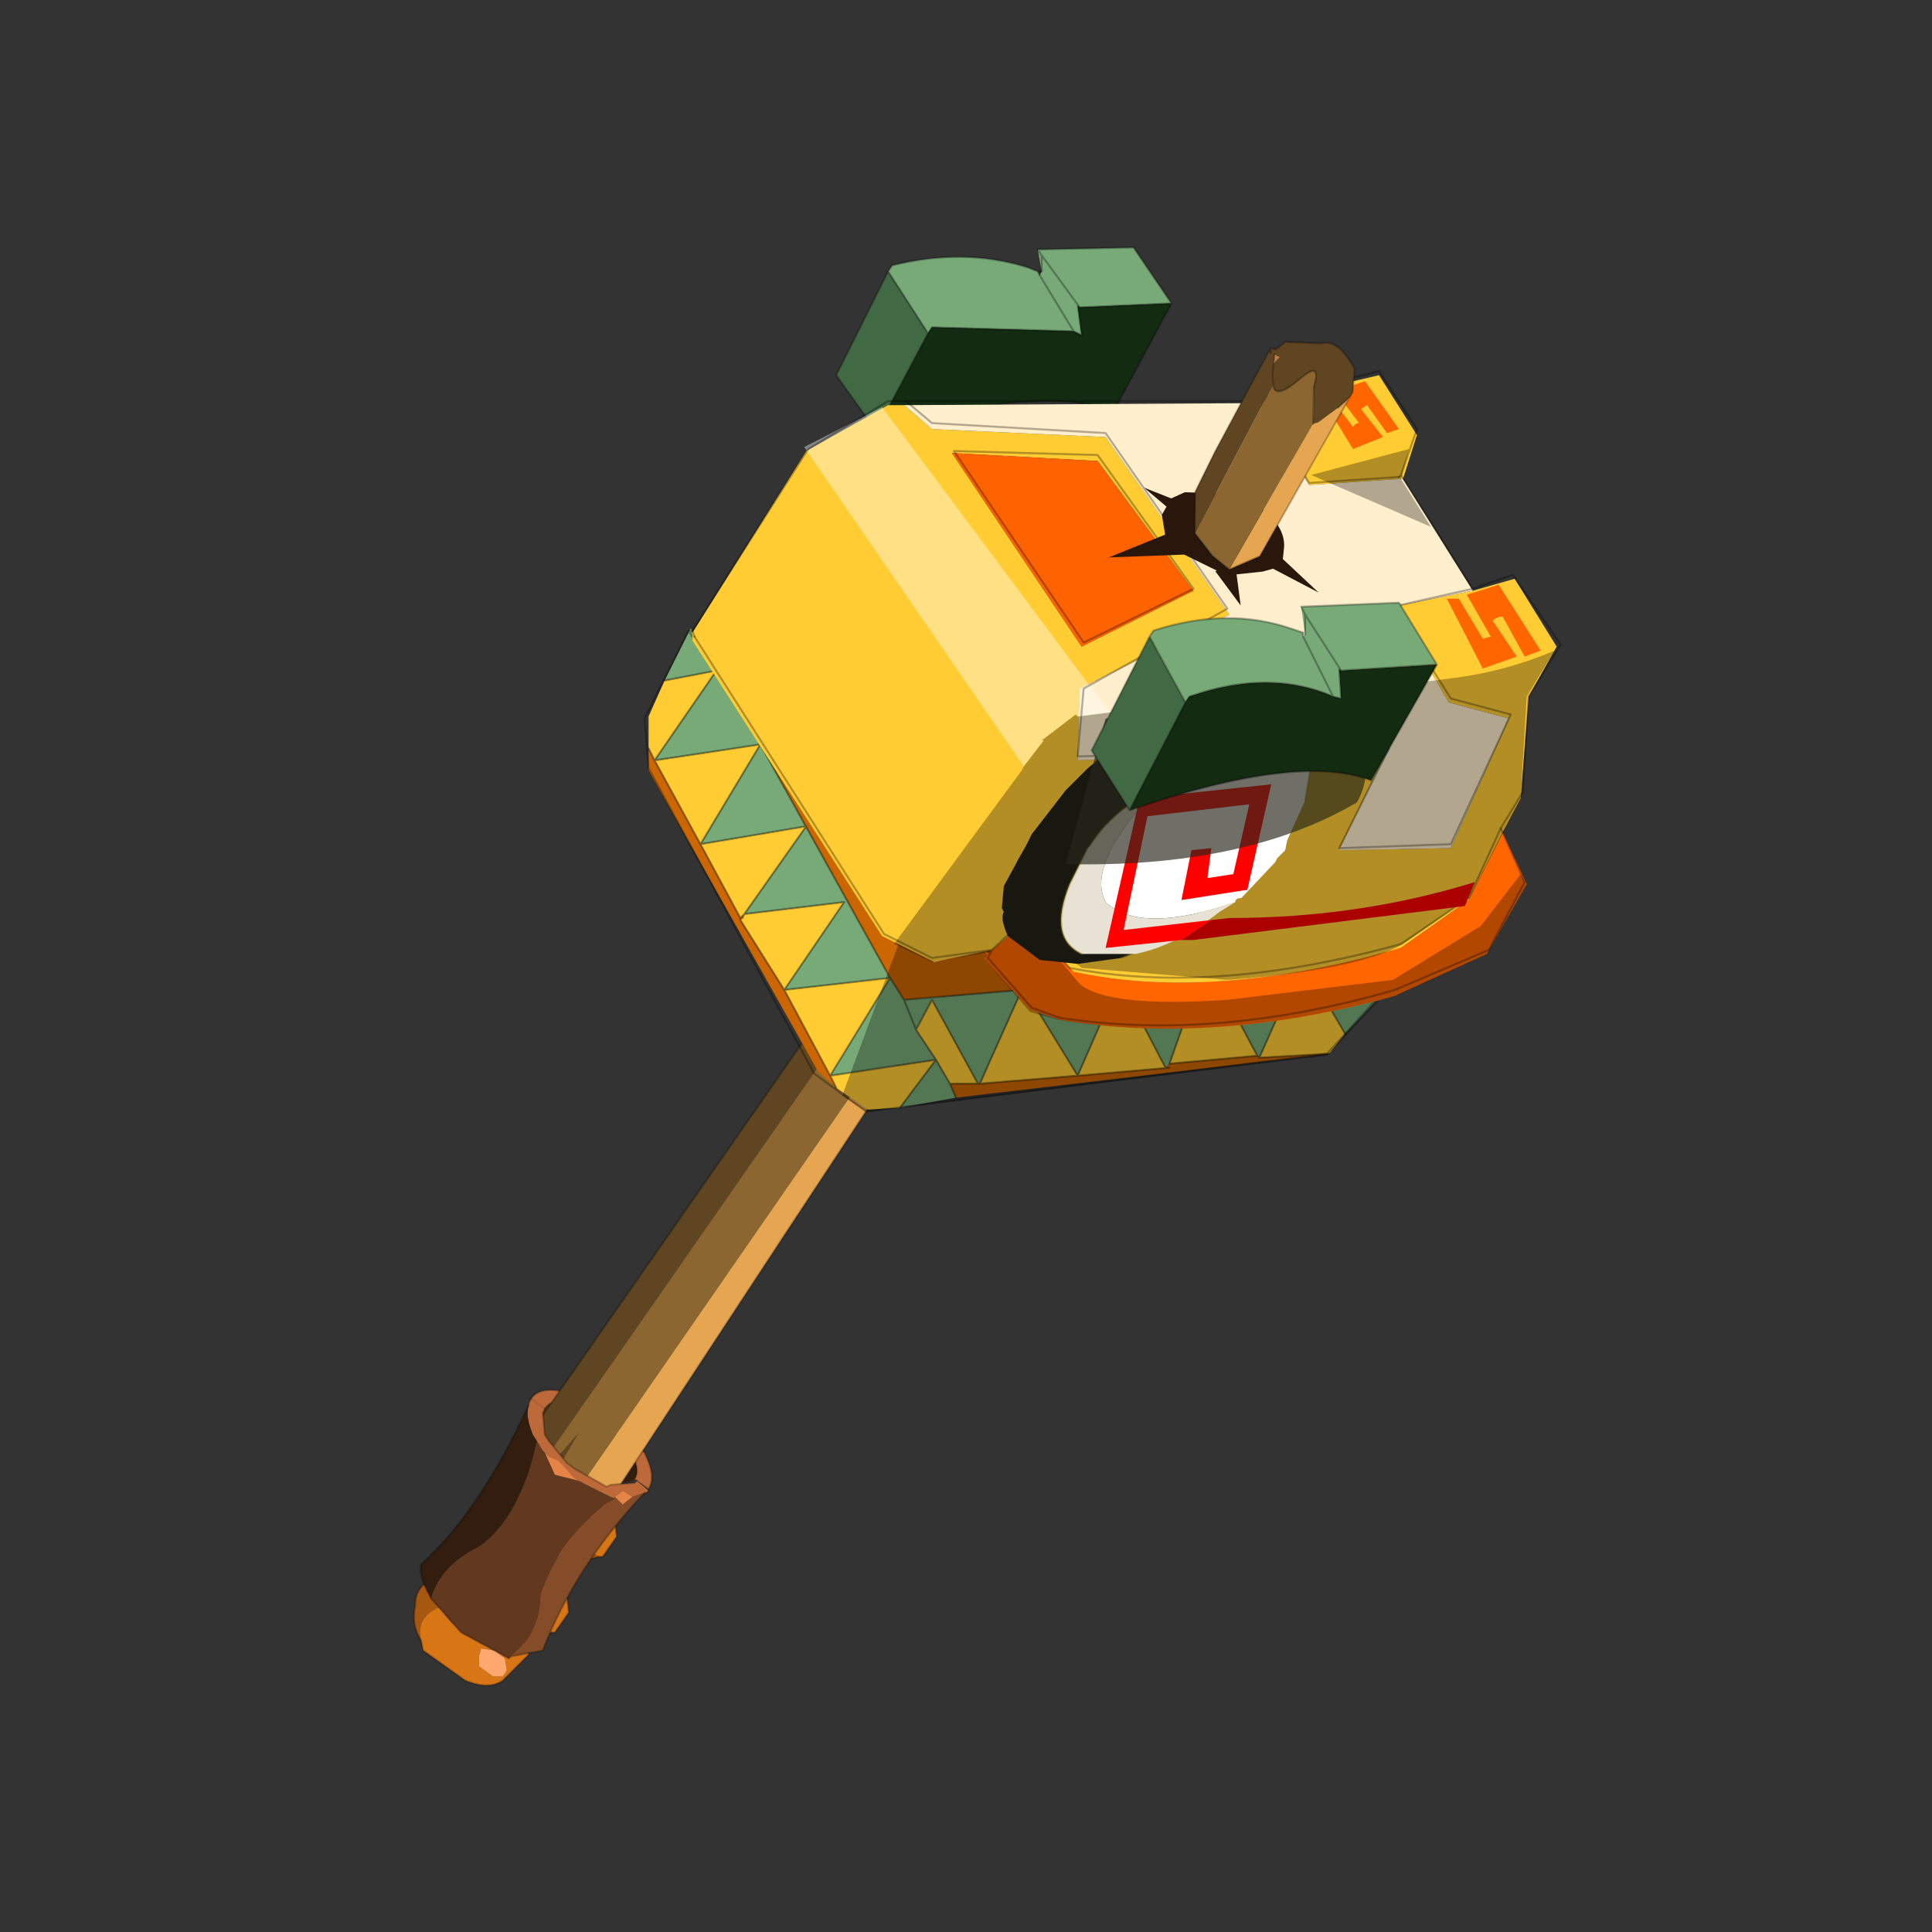 <?xml version="1.0" encoding="UTF-8" standalone="no"?>
<svg xmlns:xlink="http://www.w3.org/1999/xlink" height="440.0px" width="440.0px" xmlns="http://www.w3.org/2000/svg">
  <rect width="100%" height="100%" fill="#333333" stroke="none"/>
  <g transform="matrix(10.0, 0.0, 0.0, 10.0, 0.0, 0.0)">
    <use height="44.0" transform="matrix(0.909, 0.0, 0.0, 0.909, 2.0, 2.0)" width="44.0" xlink:href="#sprite0"/>
  </g>
  <defs>
    <g id="sprite0" transform="matrix(1.0, 0.0, 0.0, 1.0, 0.0, 0.0)">
      <use height="44.0" transform="matrix(1.0, 0.0, 0.0, 1.0, 0.0, 0.0)" width="44.0" xlink:href="#shape0"/>
      <use height="8.6" transform="matrix(-0.305, -1.028, 0.81, -0.527, 26.352, 16.017)" width="7.35" xlink:href="#sprite1"/>
    </g>
    <g id="shape0" transform="matrix(1.0, 0.0, 0.0, 1.0, 0.0, 0.0)">
      <path d="M44.0 44.0 L0.0 44.0 0.0 0.0 44.0 0.0 44.0 44.0" fill="#43adca" fill-opacity="0.0" fill-rule="evenodd" stroke="none"/>
      <path d="M14.05 35.1 Q14.25 34.8 13.95 34.2 L13.1 33.25 11.85 32.65 Q11.3 32.55 11.1 32.85 L11.45 33.1 Q11.6 32.85 12.0 32.95 L12.95 33.4 13.6 34.2 Q13.85 34.6 13.7 34.85 L14.05 35.1" fill="#bd693a" fill-rule="evenodd" stroke="none"/>
      <path d="M13.7 34.85 Q13.85 34.6 13.6 34.2 L12.95 33.4 12.25 34.55 13.05 35.05 13.1 35.0 13.65 34.9 13.7 34.85" fill="#331d0f" fill-rule="evenodd" stroke="none"/>
      <path d="M12.95 33.4 L12.0 32.95 Q11.6 32.85 11.45 33.1 L11.4 33.15 Q11.25 33.35 11.45 33.75 L11.55 33.9 12.25 34.55 12.95 33.4" fill="#62381e" fill-rule="evenodd" stroke="none"/>
      <path d="M11.1 32.85 Q11.3 32.55 11.85 32.65 L13.1 33.25 13.95 34.2 Q14.25 34.8 14.05 35.1 M13.7 34.85 Q13.85 34.6 13.6 34.2 L12.95 33.4 12.0 32.95 Q11.6 32.85 11.45 33.1" fill="none" stroke="#000000" stroke-linecap="square" stroke-linejoin="miter" stroke-miterlimit="3.0" stroke-opacity="0.251" stroke-width="0.05"/>
      <path d="M14.05 35.1 L13.7 34.85 M11.45 33.1 L11.1 32.85 Z" fill="none" stroke="#854c29" stroke-linecap="square" stroke-linejoin="miter" stroke-miterlimit="3.0" stroke-opacity="0.251" stroke-width="0.05"/>
      <path d="M23.45 15.25 L23.5 15.2 24.15 15.1 25.05 15.5 25.7 16.2 25.75 16.9 25.7 17.0 25.65 17.0 25.15 17.05 24.9 17.05 24.5 16.85 24.75 15.9 24.05 16.35 23.7 16.05 23.65 15.9 23.45 15.25" fill="#b97b3e" fill-rule="evenodd" stroke="none"/>
      <path d="M19.45 21.7 L21.5 18.55 23.45 15.25 23.65 15.9 23.7 16.05 24.05 16.35 24.75 15.9 24.5 16.85 24.9 17.05 25.15 17.05 25.65 17.0 24.05 19.1 23.65 19.6 21.9 22.0 21.4 21.95 20.2 21.8 19.45 21.7 M23.2 18.95 L23.0 18.85 21.6 21.0 22.8 19.4 23.2 18.95" fill="#4d3519" fill-rule="evenodd" stroke="none"/>
      <path d="M10.75 36.3 L10.65 36.15 10.6 36.25 10.3 35.95 12.3 33.7 10.75 36.3 M10.2 35.8 L10.2 35.7 Q9.95 35.25 10.05 35.05 L10.95 33.9 19.45 21.7 20.2 21.8 11.5 34.3 10.2 35.8 M23.2 18.95 L22.8 19.4 21.6 21.0 23.0 18.85 23.2 18.95" fill="#5f4521" fill-rule="evenodd" stroke="none"/>
      <path d="M10.3 35.95 L10.2 35.8 11.5 34.3 20.2 21.8 21.4 21.95 12.4 34.95 11.4 36.85 11.35 36.8 11.25 36.75 11.3 36.7 10.75 36.3 12.3 33.7 10.3 35.95 M11.35 36.8 L11.3 36.7 11.35 36.8" fill="#8b6630" fill-rule="evenodd" stroke="none"/>
      <path d="M21.9 22.0 L17.45 28.75 13.05 35.45 12.35 36.7 11.7 36.8 11.4 36.85 12.4 34.95 21.4 21.95 21.9 22.0" fill="#e6a550" fill-rule="evenodd" stroke="none"/>
      <path d="M10.75 36.3 L10.65 36.15 10.6 36.25 10.3 35.95 10.2 35.8 10.2 35.7 Q9.95 35.25 10.05 35.05 L10.95 33.9 19.45 21.7 21.5 18.55 23.45 15.25 23.5 15.2 24.15 15.1 25.05 15.5 25.7 16.2 25.75 16.9 25.7 17.0 25.65 17.0 24.05 19.1 23.65 19.6 21.9 22.0 17.45 28.75 13.05 35.45 12.35 36.7 11.7 36.8 11.4 36.85 11.35 36.8 11.25 36.75 11.3 36.7 10.75 36.3 M11.3 36.7 L11.35 36.8 M25.65 17.0 L25.15 17.05 24.9 17.05 24.5 16.85 24.75 15.9 24.05 16.35 23.7 16.05 23.65 15.9 23.45 15.25" fill="none" stroke="#000000" stroke-linecap="round" stroke-linejoin="round" stroke-opacity="0.259" stroke-width="0.05"/>
      <path d="M12.6 35.65 L12.45 35.7 12.15 36.15 12.15 36.65 12.45 36.9 12.8 36.8 12.45 36.55 Q12.8 36.35 12.65 36.0 L12.6 35.65" fill="#a65710" fill-rule="evenodd" stroke="none"/>
      <path d="M12.8 36.8 L12.9 36.8 13.25 36.3 13.2 35.85 12.9 35.6 12.6 35.65 12.65 36.0 Q12.8 36.35 12.45 36.55 L12.8 36.8 M13.1 35.8 L13.15 35.85 13.2 35.95 13.05 36.1 13.0 36.1 12.9 36.1 12.9 35.95 12.95 35.8 13.1 35.8" fill="#d87616" fill-rule="evenodd" stroke="none"/>
      <path d="M13.1 35.8 L12.95 35.8 12.9 35.95 12.9 36.1 13.0 36.1 13.05 36.1 13.2 35.95 13.15 35.85 13.1 35.8" fill="#fea870" fill-rule="evenodd" stroke="none"/>
      <path d="M12.6 35.65 L12.45 35.7 12.15 36.15 12.15 36.65 12.45 36.9 12.8 36.8 12.9 36.8 13.25 36.3 13.2 35.85 12.9 35.6 12.6 35.65 Z" fill="none" stroke="#000000" stroke-linecap="square" stroke-linejoin="miter" stroke-miterlimit="3.0" stroke-opacity="0.251" stroke-width="0.05"/>
      <path d="M11.4 37.55 L11.25 37.6 10.95 38.05 10.95 38.55 11.25 38.8 11.6 38.7 Q11.4 38.75 11.25 38.45 11.6 38.25 11.45 37.9 L11.4 37.55" fill="#a65710" fill-rule="evenodd" stroke="none"/>
      <path d="M11.6 38.7 L11.7 38.7 12.05 38.2 12.0 37.75 Q11.95 37.5 11.7 37.5 L11.4 37.55 11.45 37.9 Q11.6 38.25 11.25 38.45 11.4 38.75 11.6 38.7 M11.9 37.7 L11.95 37.75 12.0 37.85 11.85 38.0 11.8 38.0 11.7 38.0 11.7 37.85 11.75 37.7 11.9 37.7" fill="#d87616" fill-rule="evenodd" stroke="none"/>
      <path d="M11.9 37.7 L11.75 37.7 11.7 37.85 11.7 38.0 11.8 38.0 11.85 38.0 12.0 37.85 11.95 37.75 11.9 37.7" fill="#fea870" fill-rule="evenodd" stroke="none"/>
      <path d="M11.4 37.55 L11.25 37.6 10.95 38.05 10.95 38.55 11.25 38.8 11.6 38.7 11.7 38.7 12.05 38.2 12.0 37.75 Q11.95 37.5 11.7 37.5 L11.4 37.55 Z" fill="none" stroke="#000000" stroke-linecap="square" stroke-linejoin="miter" stroke-miterlimit="3.0" stroke-opacity="0.251" stroke-width="0.05"/>
      <path d="M10.8 38.5 L10.6 38.05 9.7 37.3 8.7 37.35 Q8.2 37.5 8.2 38.05 8.1 38.5 8.35 38.9 8.2 38.3 8.85 38.05 9.25 38.9 10.0 38.55 L10.8 38.5" fill="#a65710" fill-rule="evenodd" stroke="none"/>
      <path d="M8.35 38.9 L8.4 39.15 9.45 39.9 Q10.05 40.15 10.4 39.9 L11.05 39.25 10.8 38.5 10.0 38.55 Q9.25 38.9 8.85 38.05 8.2 38.3 8.35 38.9 M10.5 39.65 L10.4 39.8 10.15 39.8 9.8 39.55 9.8 39.3 9.85 39.1 10.2 39.15 10.45 39.35 10.5 39.65" fill="#d87616" fill-rule="evenodd" stroke="none"/>
      <path d="M10.5 39.65 L10.45 39.35 10.2 39.15 9.85 39.1 9.8 39.3 9.8 39.55 10.15 39.8 10.4 39.8 10.5 39.65" fill="#fea870" fill-rule="evenodd" stroke="none"/>
      <path d="M10.8 38.5 L10.6 38.05 9.7 37.3 8.7 37.35 Q8.2 37.5 8.2 38.05 8.1 38.5 8.35 38.9 L8.4 39.15 9.45 39.9 Q10.05 40.15 10.4 39.9 L11.05 39.25 10.8 38.5 Z" fill="none" stroke="#000000" stroke-linecap="square" stroke-linejoin="miter" stroke-miterlimit="3.0" stroke-opacity="0.251" stroke-width="0.05"/>
      <path d="M14.05 35.15 L13.75 34.9 13.7 34.95 13.1 35.0 13.0 35.05 12.2 34.6 12.0 34.45 11.55 33.9 11.45 33.75 11.4 33.2 11.45 33.1 11.1 32.85 11.05 32.95 11.05 33.0 Q10.95 33.25 11.15 33.75 L11.25 33.9 11.4 34.15 11.45 34.2 11.55 34.3 11.8 34.4 12.15 34.8 12.3 34.9 13.2 35.35 13.2 35.3 13.4 35.15 13.65 35.3 13.95 35.2 14.0 35.2 14.05 35.15" fill="#bd693a" fill-rule="evenodd" stroke="none"/>
      <path d="M11.4 34.15 L11.45 34.2 11.7 34.75 12.3 34.9 12.15 34.8 11.8 34.4 11.55 34.3 11.45 34.2 11.4 34.15 M13.65 35.3 L13.4 35.15 13.2 35.3 13.4 35.5 13.65 35.3" fill="#e68447" fill-rule="evenodd" stroke="none"/>
      <path d="M8.6 37.85 L9.35 38.7 10.55 39.35 10.6 39.3 Q11.35 38.7 11.35 37.75 11.8 36.35 13.1 35.4 L13.2 35.35 12.3 34.9 11.7 34.75 11.45 34.2 11.4 34.15 11.25 33.9 Q10.85 35.8 9.8 36.55 8.85 37.0 8.6 37.85 M11.45 34.2 L11.4 34.15 11.45 34.2" fill="#62381e" fill-rule="evenodd" stroke="none"/>
      <path d="M10.6 39.3 L11.4 39.15 Q12.2 37.05 13.95 35.2 L13.65 35.3 13.4 35.5 13.2 35.3 13.2 35.35 13.1 35.4 Q11.8 36.35 11.35 37.75 11.35 38.7 10.6 39.3" fill="#854c29" fill-rule="evenodd" stroke="none"/>
      <path d="M11.05 33.0 Q9.85 35.6 8.45 36.9 L8.35 37.0 Q8.3 37.3 8.55 37.75 L8.6 37.85 Q8.85 37.0 9.8 36.55 10.85 35.8 11.25 33.9 L11.15 33.75 Q10.95 33.25 11.05 33.0" fill="#331d0f" fill-rule="evenodd" stroke="none"/>
      <path d="M13.75 34.9 L13.7 34.95 13.1 35.0 13.0 35.05 12.2 34.6 12.0 34.45 11.55 33.9 11.45 33.75 11.4 33.2 11.45 33.1 M11.1 32.85 L11.05 32.95 11.05 33.0 Q9.85 35.6 8.45 36.9 L8.35 37.0 Q8.3 37.3 8.55 37.75 L8.6 37.85 9.35 38.7 10.55 39.35 10.6 39.3 11.4 39.15 Q12.2 37.05 13.95 35.2 L14.0 35.2 14.05 35.15" fill="none" stroke="#000000" stroke-linecap="square" stroke-linejoin="miter" stroke-miterlimit="3.0" stroke-opacity="0.251" stroke-width="0.05"/>
      <path d="M27.05 22.1 L26.6 22.1 23.9 22.0 23.3 21.9 22.7 21.65 22.4 21.45 22.55 21.35 22.45 21.4 21.8 20.35 21.7 20.3 20.9 20.1 18.95 17.45 26.5 17.25 28.25 15.1 32.05 19.8 31.5 21.4 31.3 21.45 29.35 21.9 28.05 22.0 28.1 22.0 28.05 22.0 28.05 21.9 27.95 22.05 27.05 22.1 27.95 22.05 28.1 22.0 30.4 21.95 30.45 21.9 30.4 21.95 30.45 21.9 32.85 21.65 33.5 19.9 28.4 13.6 25.55 14.85 19.85 15.0 17.2 14.7 16.6 13.9 15.15 13.6 16.85 16.45 20.1 22.3 20.45 22.85 23.4 22.6 23.45 22.55 23.4 22.6 23.45 22.55 27.05 22.1 M27.1 24.45 L27.0 24.55 27.1 24.55 24.8 24.75 22.35 24.95 22.3 24.95 21.6 24.95 21.75 25.3 31.1 24.2 29.35 24.3 29.3 24.25 27.1 24.45 M14.05 16.55 L14.05 17.1 18.3 24.65 18.75 25.05 18.6 24.75 17.45 22.6 16.35 20.85 16.35 20.8 16.35 20.85 16.4 20.8 16.35 20.8 16.4 20.8 16.45 20.7 16.35 20.8 15.35 18.95 14.2 16.85 14.05 16.55 M32.3 22.85 L32.75 22.45 32.6 22.5 32.8 21.7 32.85 21.65 32.3 22.85" fill="#cc6600" fill-rule="evenodd" stroke="none"/>
      <path d="M28.05 22.0 L29.35 21.9 31.3 21.45 31.5 21.4 32.05 19.8 28.25 15.1 26.5 17.25 18.95 17.45 20.9 20.1 21.7 20.3 21.8 20.35 22.45 21.4 22.55 21.35 22.4 21.45 22.7 21.65 23.3 21.9 23.9 22.0 26.6 22.1 27.05 22.1 27.95 22.05 28.05 21.9 28.05 22.0" fill="#f7e9d5" fill-rule="evenodd" stroke="none"/>
      <path d="M27.95 22.05 L27.1 24.45 29.3 24.25 28.1 22.0 27.95 22.05 M27.0 24.55 L25.85 22.35 24.8 24.75 23.45 22.55 23.4 22.6 22.35 24.95 24.8 24.75 27.1 24.55 27.0 24.55 M22.3 24.95 L21.15 22.85 20.75 23.6 21.25 24.35 21.6 24.95 22.3 24.95 M14.45 14.85 L14.05 15.75 14.05 16.55 14.2 16.85 15.35 18.95 16.35 20.8 16.45 20.7 18.0 18.5 15.35 18.95 16.85 16.45 14.2 16.85 15.75 14.6 14.45 14.85 M18.75 25.05 L19.55 25.6 20.35 25.55 21.25 24.35 18.6 24.75 20.1 22.3 17.45 22.6 18.95 20.4 16.45 20.7 16.4 20.8 16.35 20.85 17.45 22.6 18.6 24.75 18.75 25.05 M31.1 24.2 L31.5 23.7 30.45 21.9 30.4 21.95 29.35 24.3 31.1 24.2" fill="#ffcc33" fill-rule="evenodd" stroke="none"/>
      <path d="M27.05 22.1 L23.45 22.55 24.8 24.75 25.85 22.35 27.0 24.55 27.1 24.45 27.95 22.05 27.05 22.1 M23.4 22.6 L20.45 22.85 20.1 22.3 16.85 16.45 15.15 13.6 15.1 13.55 14.45 14.85 15.75 14.6 14.2 16.85 16.85 16.45 15.35 18.95 18.0 18.5 16.45 20.7 18.95 20.4 17.45 22.6 20.1 22.3 18.6 24.75 21.25 24.35 20.35 25.55 21.75 25.3 21.6 24.95 21.25 24.35 20.75 23.6 21.15 22.85 22.3 24.95 22.35 24.95 23.4 22.6 M32.85 21.65 L30.45 21.9 31.5 23.7 32.3 22.85 32.85 21.65 32.8 21.7 32.85 21.65 M30.4 21.95 L28.1 22.0 29.3 24.25 29.35 24.3 30.4 21.95 M20.45 22.85 L20.75 23.6 20.45 22.85" fill="#77aa77" fill-rule="evenodd" stroke="none"/>
      <path d="M32.8 21.7 L32.85 21.65 32.3 22.85" fill="none" stroke="#ffffff" stroke-linecap="round" stroke-linejoin="round" stroke-width="0.05"/>
      <path d="M27.05 22.1 L23.45 22.55 23.4 22.6 20.45 22.85 20.1 22.3 16.85 16.45 15.15 13.6 M32.85 21.65 L30.45 21.9 30.4 21.95 28.1 22.0 28.05 22.0 28.05 21.9 27.95 22.05 27.1 24.45 29.3 24.25 28.1 22.0 27.95 22.05 M27.05 22.1 L27.95 22.05 M27.0 24.55 L25.85 22.35 24.8 24.75 23.45 22.55 23.4 22.6 22.35 24.95 22.3 24.95 21.15 22.85 20.75 23.6 20.45 22.85 M14.05 16.55 L14.2 16.85 15.35 18.95 16.35 20.8 16.35 20.85 17.45 22.6 18.6 24.75 18.75 25.05 M14.45 14.85 L15.75 14.6 14.2 16.85 16.85 16.45 15.35 18.95 18.0 18.5 16.45 20.7 16.35 20.8 16.4 20.8 M30.45 21.9 L30.4 21.95 29.35 24.3 29.3 24.25 M31.1 24.2 L29.35 24.3 M30.45 21.9 L31.5 23.7 M22.3 24.95 L21.6 24.95 21.25 24.35 20.75 23.6 M21.6 24.95 L21.75 25.3 M20.35 25.55 L21.25 24.35 18.6 24.75 20.1 22.3 17.45 22.6 18.95 20.4 16.45 20.7 16.4 20.8 M22.35 24.95 L24.8 24.75 27.1 24.55 27.0 24.55" fill="none" stroke="#000000" stroke-linecap="round" stroke-linejoin="round" stroke-opacity="0.361" stroke-width="0.05"/>
      <path d="M20.85 20.15 L21.7 20.35 22.4 21.45 21.1 21.7 20.35 21.35 18.9 25.25 19.5 25.65 31.05 24.25 32.7 22.5 32.6 22.5 Q28.05 23.75 24.3 23.2 L23.55 22.9 22.3 21.55 22.35 21.5 22.65 21.7 23.25 21.95 23.9 22.1 26.6 22.15 29.3 21.95 31.25 21.5 31.45 21.5 32.15 19.9 28.2 15.2 28.1 15.0 25.75 15.9 24.7 16.1 22.25 16.25 19.4 16.1 17.85 15.95 20.85 20.15" fill="#000000" fill-opacity="0.302" fill-rule="evenodd" stroke="none"/>
      <path d="M23.05 17.4 L26.55 22.15 23.85 22.05 20.3 17.4 23.05 17.4 25.7 17.35 29.25 21.9 26.55 22.15 M18.9 17.45 L20.8 20.15 21.65 20.3 22.4 21.4 21.1 21.65 19.85 21.05 15.05 13.6 16.6 13.85 17.15 14.7 17.85 15.85 18.9 17.45 20.3 17.4 M22.4 21.4 L22.35 21.45 22.3 21.5 23.55 22.9 24.25 23.1 Q28.05 23.7 32.55 22.45 L32.45 22.65 31.05 24.2 19.5 25.65 18.2 24.7 14.05 17.05 13.95 15.8 15.05 13.6 M29.25 21.9 L31.25 21.5 31.45 21.4 32.05 19.85 28.2 15.1 28.05 15.0 25.75 15.9 M33.25 19.8 L33.5 19.95 32.55 22.45 32.7 22.45 Q32.5 22.5 32.45 22.65 M25.7 17.35 L26.5 17.3 27.2 16.3 31.25 21.5 M27.2 16.3 L28.2 15.1 M23.85 22.05 L23.2 21.9 22.6 21.7 22.35 21.45 22.45 21.35 22.4 21.4" fill="none" stroke="#000000" stroke-linecap="round" stroke-linejoin="round" stroke-opacity="0.302" stroke-width="0.05"/>
      <path d="M25.75 15.9 L24.7 16.0 22.2 16.2 19.35 16.05 17.85 15.85 M17.15 14.7 Q20.9 15.25 25.5 14.9 L28.3 13.6 33.25 19.8" fill="none" stroke="#000000" stroke-linecap="round" stroke-linejoin="round" stroke-opacity="0.302" stroke-width="0.05"/>
      <path d="M27.15 5.4 L26.2 4.0 23.8 4.05 23.9 4.6 23.85 4.7 23.8 4.6 23.55 4.5 Q21.95 4.0 20.15 4.45 L20.05 4.6 21.05 6.15 21.15 6.0 24.7 6.1 24.9 6.2 24.8 5.45 24.85 5.5 27.15 5.4" fill="#77aa77" fill-rule="evenodd" stroke="none"/>
      <path d="M27.15 5.4 L24.85 5.5 24.8 5.45 24.9 6.2 24.7 6.1 21.15 6.0 21.05 6.15 19.75 8.6 Q23.85 7.4 25.7 8.1 L27.15 5.4" fill="#132b11" fill-rule="evenodd" stroke="none"/>
      <path d="M21.05 6.15 L20.05 4.6 18.75 7.2 19.75 8.6 21.05 6.15" fill="#416944" fill-rule="evenodd" stroke="none"/>
      <path d="M27.15 5.4 L24.85 5.5 23.9 4.2 23.8 4.05 26.2 4.0 27.15 5.4 25.7 8.1 Q23.85 7.4 19.75 8.6 L21.05 6.15 21.15 6.0 24.7 6.1 24.9 6.2 24.8 5.45 24.85 5.5 M23.9 4.2 L23.9 4.6 23.8 4.6 23.55 4.5 Q21.95 4.0 20.15 4.45 L20.05 4.6 18.75 7.2 19.75 8.6 M23.8 4.6 L23.85 4.7 24.7 6.1 M21.05 6.15 L20.05 4.6" fill="none" stroke="#000000" stroke-linecap="round" stroke-linejoin="round" stroke-opacity="0.302" stroke-width="0.05"/>
      <path d="M29.35 7.9 L32.35 7.2 33.3 8.7 32.95 9.8 32.85 9.8 30.6 9.95 29.35 7.9 M34.7 12.6 L35.75 12.3 36.8 14.0 36.1 15.25 35.9 17.8 35.45 18.65 34.6 20.35 32.9 21.55 Q28.2 22.9 24.7 22.15 L23.5 20.9 22.65 21.6 21.2 21.9 19.9 21.25 15.15 13.85 15.15 13.65 18.0 9.1 20.05 7.95 20.45 7.95 21.15 8.55 25.5 8.75 28.6 13.2 24.85 15.05 24.8 16.85 32.55 16.6 31.35 19.1 34.15 19.05 35.6 15.8 34.1 15.4 32.7 13.0 34.7 12.6 M25.3 9.35 L21.65 9.15 24.9 14.0 27.7 12.6 25.3 9.35" fill="#ffcc33" fill-rule="evenodd" stroke="none"/>
      <path d="M29.35 7.9 L30.6 9.95 32.85 9.8 32.95 9.8 34.7 12.6 32.7 13.0 34.1 15.4 35.6 15.8 34.15 19.05 31.35 19.1 32.55 16.6 24.8 16.85 24.85 15.05 28.6 13.2 25.5 8.75 21.15 8.55 20.45 7.95 29.35 7.9" fill="#ffefcc" fill-rule="evenodd" stroke="none"/>
      <path d="M25.3 9.35 L27.7 12.6 24.9 14.0 21.65 9.15 25.3 9.35" fill="#ff6200" fill-rule="evenodd" stroke="none"/>
      <path d="M35.45 18.65 L36.05 19.95 35.05 21.7 32.75 22.75 Q28.25 24.0 24.35 23.35 L23.6 23.1 22.45 21.8 22.65 21.6 23.5 20.9 24.7 22.15 Q28.2 22.9 32.9 21.55 L34.6 20.35 35.45 18.65" fill="#ff6600" fill-rule="evenodd" stroke="none"/>
      <path d="M34.95 13.8 L34.35 12.8 34.05 12.8 34.95 14.55 35.8 14.25 35.2 13.35 Q35.3 13.25 35.45 13.25 L36.0 14.25 36.4 14.1 35.35 12.45 34.55 12.7 35.15 13.75 34.95 13.8" fill="#ff6600" fill-rule="evenodd" stroke="none"/>
      <path d="M31.7 8.5 L31.1 7.7 30.9 7.75 31.7 9.05 32.45 8.75 31.9 8.05 32.05 7.95 32.55 8.65 32.85 8.55 32.0 7.35 31.25 7.6 31.85 8.4 Q31.75 8.4 31.7 8.5" fill="#ff6600" fill-rule="evenodd" stroke="none"/>
      <path d="M25.6 15.65 L24.8 15.75 24.75 15.7 23.9 16.35 23.95 16.35 23.45 17.0 23.4 17.1 20.2 21.45 21.15 21.9 22.65 21.65 Q22.55 21.65 22.45 21.8 L23.6 23.15 24.3 23.35 Q28.2 24.0 32.75 22.75 L33.0 22.65 35.05 21.7 36.05 19.95 35.9 19.7 34.9 21.0 32.7 22.35 28.55 22.85 Q25.55 23.05 24.85 22.45 L23.55 20.9 24.9 22.05 28.55 22.35 Q31.85 22.1 32.95 21.45 L34.65 20.25 35.9 17.8 36.05 15.25 36.75 14.1 Q35.45 14.65 34.1 14.8 L33.75 14.85 25.6 15.65 M33.1 9.05 L30.65 9.7 33.65 11.0 32.9 9.8 33.1 9.05" fill="#000000" fill-opacity="0.302" fill-rule="evenodd" stroke="none"/>
      <path d="M23.45 17.0 L23.95 16.35 23.9 16.35 24.75 15.7 24.8 15.75 25.6 15.65 19.9 8.0 17.95 9.0 23.45 17.0" fill="#ffffff" fill-opacity="0.4" fill-rule="evenodd" stroke="none"/>
      <path d="M20.5 7.85 L20.05 7.85 18.05 9.05 15.15 13.6 15.2 13.75 M34.6 20.3 L35.4 18.55 35.95 17.65 36.1 15.25 36.9 13.95 35.7 12.2 34.7 12.55 32.7 13.0 M20.5 7.85 L29.35 7.85 32.35 7.1 33.3 8.55 32.9 9.7 34.7 12.55 M32.85 9.75 L32.9 9.7" fill="none" stroke="#000000" stroke-linecap="round" stroke-linejoin="round" stroke-opacity="0.302" stroke-width="0.05"/>
      <path d="M15.2 13.75 L19.95 21.2 21.15 21.8 22.65 21.6 23.45 20.85 24.6 22.05 Q28.2 22.75 32.9 21.45 L34.6 20.3 M32.7 13.0 L34.15 15.3 35.65 15.7 34.15 18.95 31.35 19.05 32.6 16.55 24.8 16.75 24.95 15.05 28.55 13.05 25.5 8.65 21.15 8.4 20.5 7.85 M27.7 12.55 L24.95 13.9 21.7 9.1 25.3 9.2 27.7 12.55 M29.35 7.85 L30.6 9.9 32.85 9.75 M22.65 21.6 L22.55 21.8 23.65 23.05 24.35 23.3 Q28.25 23.9 32.75 22.6 L35.1 21.6 36.0 19.9 35.4 18.55" fill="none" stroke="#000000" stroke-linecap="round" stroke-linejoin="round" stroke-opacity="0.302" stroke-width="0.05"/>
      <path d="M26.3 21.65 Q27.7 21.1 28.9 19.6 L29.65 18.4 29.65 18.35 30.2 16.9 30.15 16.5 30.05 15.85 Q29.95 15.4 29.4 15.1 L28.6 15.0 27.6 15.25 Q26.9 15.55 26.15 16.15 L25.05 17.05 24.5 17.6 23.65 18.7 23.5 19.0 23.3 19.35 23.25 19.45 22.95 20.0 22.9 20.55 22.95 20.65 Q22.85 20.8 23.05 21.25 L23.85 21.85 24.8 21.95 25.9 21.8 26.3 21.65" fill="#181810" fill-rule="evenodd" stroke="none"/>
      <path d="M26.3 21.65 L25.9 21.8" fill="none" stroke="#876a00" stroke-linecap="round" stroke-linejoin="round" stroke-opacity="0.4" stroke-width="0.05"/>
      <path d="M27.35 16.9 L26.15 18.3 Q25.1 19.65 25.5 20.4 L25.55 20.45 Q26.45 21.2 28.75 20.4 28.75 20.3 28.9 20.3 L29.75 19.4 29.8 19.3 30.0 19.1 30.05 18.85 30.5 17.85 30.7 16.65 30.4 16.0 29.55 15.95 Q28.45 16.2 27.35 16.9 M29.25 18.25 L29.3 18.35 29.2 18.35 29.25 18.25" fill="#ffffff" fill-rule="evenodd" stroke="none"/>
      <path d="M27.35 16.9 L26.7 17.45 26.25 17.85 Q25.5 18.35 25.1 19.0 L25.05 19.05 24.6 19.95 Q24.05 21.3 24.9 21.7 L26.25 21.7 Q27.25 21.5 28.35 20.65 L28.75 20.4 Q26.45 21.2 25.55 20.45 L25.5 20.4 Q25.1 19.65 26.15 18.3 L27.35 16.9" fill="#e7e2d3" fill-rule="evenodd" stroke="none"/>
      <path d="M26.25 17.85 L26.7 17.45 27.35 16.9 Q28.45 16.2 29.55 15.95 L30.4 16.0 30.7 16.65" fill="none" stroke="#876700" stroke-linecap="round" stroke-linejoin="round" stroke-opacity="0.541" stroke-width="0.05"/>
      <path d="M24.9 21.7 Q24.05 21.3 24.6 19.95 L25.05 19.05 M25.1 19.0 Q25.5 18.35 26.25 17.85 M30.7 16.65 L30.5 17.85" fill="none" stroke="#876a00" stroke-linecap="round" stroke-linejoin="round" stroke-opacity="0.4" stroke-width="0.05"/>
      <path d="M28.15 20.85 L25.95 21.1 26.55 18.25 29.1 17.95 28.7 19.7 28.05 19.8 28.15 19.05 27.65 19.1 27.4 20.35 29.0 20.1 29.05 20.1 29.65 17.45 26.35 17.8 25.5 21.55 27.4 21.35 28.15 20.85" fill="#ff0000" fill-rule="evenodd" stroke="none"/>
      <path d="M27.4 21.35 L27.7 21.35 34.5 20.5 34.75 19.9 Q31.85 20.8 28.6 20.8 L28.15 20.85 27.4 21.35" fill="#aa0000" fill-rule="evenodd" stroke="none"/>
      <path d="M25.5 15.8 L24.5 19.45 Q29.0 19.55 31.8 17.9 33.2 15.25 25.5 15.8" fill="#26261c" fill-opacity="0.663" fill-rule="evenodd" stroke="none"/>
      <path d="M33.8 14.45 L32.85 12.9 30.4 13.0 30.5 13.7 30.45 13.75 30.45 13.65 30.15 13.55 Q28.55 13.0 26.7 13.6 L26.6 13.75 27.5 15.4 27.6 15.25 Q29.6 14.55 31.2 15.25 L31.4 15.3 31.35 14.55 31.4 14.6 33.8 14.45" fill="#77aa77" fill-rule="evenodd" stroke="none"/>
      <path d="M33.8 14.45 L31.4 14.6 31.35 14.55 31.4 15.3 31.2 15.25 Q29.6 14.55 27.6 15.25 L27.5 15.4 26.1 18.1 Q30.3 16.65 32.15 17.35 L33.8 14.45" fill="#132b11" fill-rule="evenodd" stroke="none"/>
      <path d="M27.5 15.4 L26.6 13.75 25.15 16.6 26.1 18.1 27.5 15.4" fill="#416944" fill-rule="evenodd" stroke="none"/>
      <path d="M33.8 14.45 L31.4 14.6 30.5 13.2 30.4 13.0 32.85 12.9 33.8 14.45 32.15 17.35 Q30.3 16.65 26.1 18.1 L27.5 15.4 27.6 15.25 Q29.6 14.55 31.2 15.25 L31.4 15.3 31.35 14.55 31.4 14.6 M30.5 13.2 L30.5 13.7 30.45 13.65 30.15 13.55 Q28.55 13.0 26.7 13.6 L26.6 13.75 25.15 16.6 26.1 18.1 M30.45 13.65 L30.45 13.75 31.2 15.25 M27.5 15.4 L26.6 13.75" fill="none" stroke="#000000" stroke-linecap="round" stroke-linejoin="round" stroke-opacity="0.302" stroke-width="0.05"/>
    </g>
    <g id="sprite1" transform="matrix(1.0, 0.0, 0.0, 1.0, 0.5, 1.05)">
      <use height="7.4" transform="matrix(0.966, 0.259, -0.259, 0.966, 1.395, -1.072)" width="5.65" xlink:href="#sprite2"/>
    </g>
    <g id="sprite2" transform="matrix(1.0, 0.0, 0.0, 1.0, -0.25, 0.4)">
      <use height="7.4" transform="matrix(1.0, 0.0, 0.0, 1.0, 0.25, -0.4)" width="5.65" xlink:href="#shape1"/>
    </g>
    <g id="shape1" transform="matrix(1.0, 0.0, 0.0, 1.0, -0.25, 0.4)">
      <path d="M3.6 0.75 L3.2 1.5 3.25 1.9 2.95 3.15 2.65 3.75 3.1 4.65 2.5 4.0 2.2 4.3 Q1.75 4.7 1.4 4.6 L1.2 4.55 0.25 5.5 1.05 4.25 1.05 3.95 1.15 3.2 0.45 3.25 1.35 2.6 1.35 2.65 1.9 1.75 2.3 -0.4 2.45 1.25 2.9 1.2 3.05 1.35 3.6 0.75" fill="#29170c" fill-rule="evenodd" stroke="none"/>
      <path d="M5.5 4.7 L5.7 4.75 5.6 4.9 5.5 4.7" fill="#b97b3e" fill-rule="evenodd" stroke="none"/>
      <path d="M4.3 6.8 L1.4 3.9 1.3 3.0 3.95 5.7 3.95 5.85 4.15 6.45 4.3 6.8" fill="#e6a550" fill-rule="evenodd" stroke="none"/>
      <path d="M2.3 2.1 L5.05 4.65 Q4.7 4.65 5.0 5.4 5.3 6.1 4.75 5.8 L3.95 5.7 1.3 3.0 1.7 2.55 2.3 2.1" fill="#8b6630" fill-rule="evenodd" stroke="none"/>
      <path d="M5.8 4.6 L5.75 4.65 5.85 4.65 5.8 4.8 5.9 5.1 5.65 6.1 Q5.65 6.6 4.9 7.0 L4.4 6.9 4.3 6.8 4.15 6.45 3.95 5.85 3.95 5.7 4.75 5.8 Q5.3 6.1 5.0 5.4 4.7 4.65 5.05 4.65 L2.3 2.1 3.2 2.2 3.95 2.85 5.8 4.6 M5.5 4.7 L5.25 4.65 5.05 4.65 5.25 4.65 5.5 4.7 5.6 4.9 5.7 4.75 5.5 4.7" fill="#5f4521" fill-rule="evenodd" stroke="none"/>
      <path d="M5.8 4.6 L3.95 2.85 3.2 2.2 2.3 2.1 M5.05 4.65 L5.25 4.65 5.5 4.7 5.7 4.75 M5.75 4.65 L5.85 4.65 5.8 4.8 5.9 5.1 5.65 6.1 Q5.65 6.6 4.9 7.0 L4.4 6.9 4.3 6.8 1.4 3.9 1.3 3.0 1.7 2.55 2.3 2.1 M5.05 4.65 Q4.7 4.65 5.0 5.4 5.3 6.1 4.75 5.8 L3.95 5.7 M4.15 6.45 L4.3 6.8" fill="none" stroke="#000000" stroke-linecap="round" stroke-linejoin="round" stroke-opacity="0.259" stroke-width="0.05"/>
    </g>
  </defs>
</svg>
